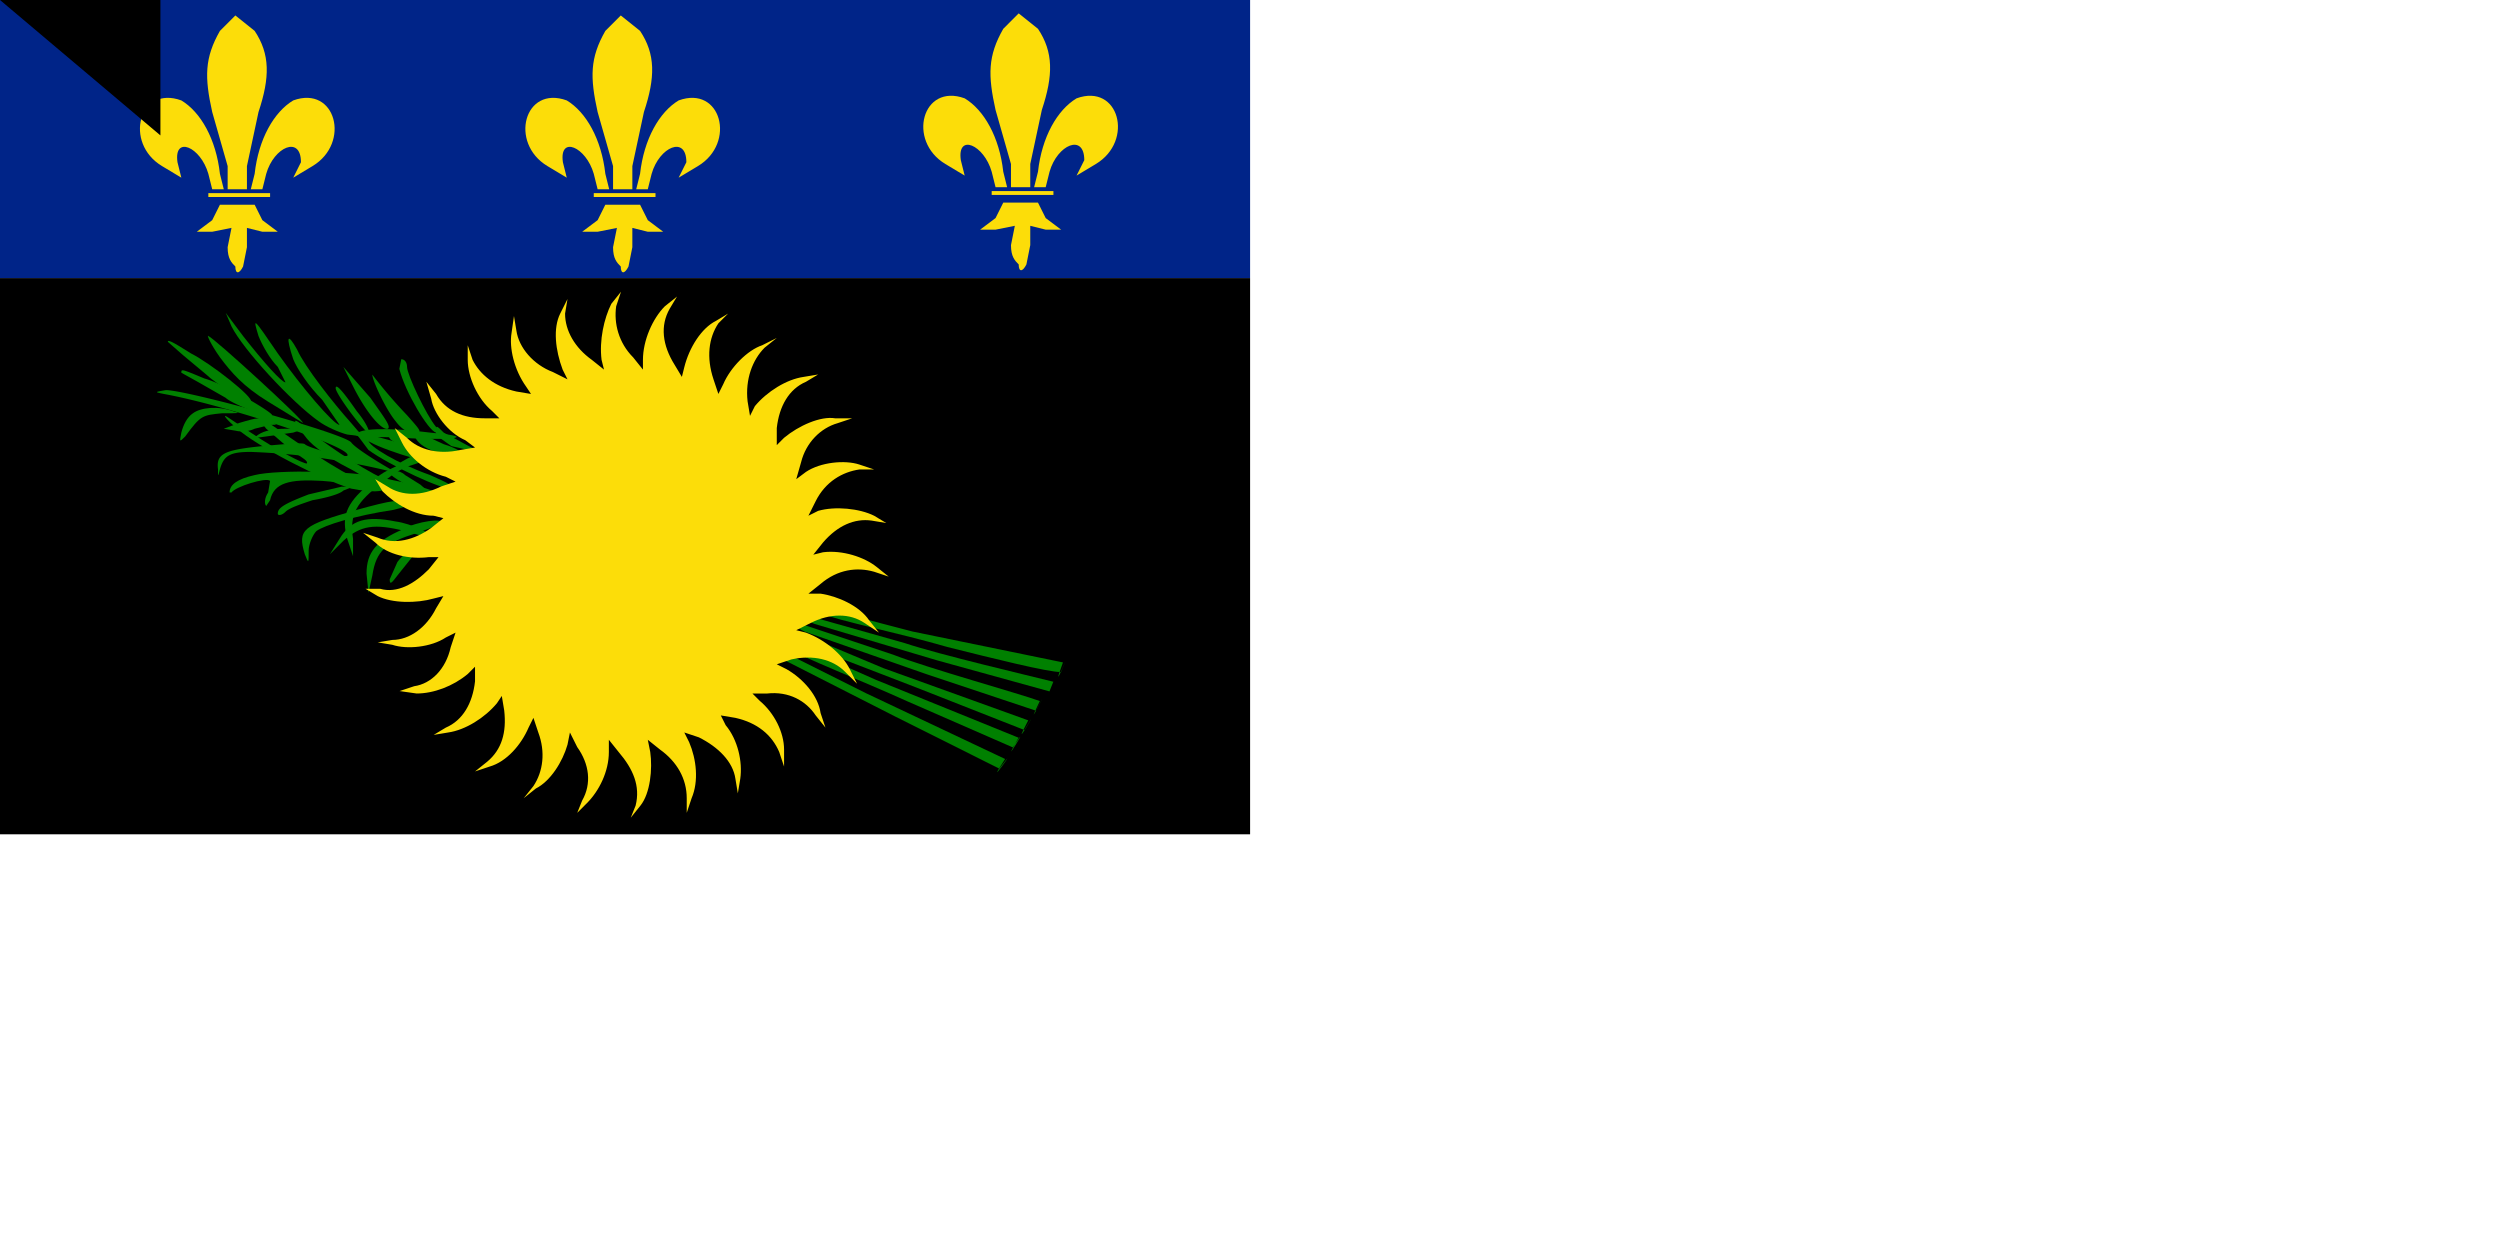 <svg xmlns="http://www.w3.org/2000/svg" width="1200" height="600" version="1.0"><path d="M0 0v144h648V0H0z" style="fill:#002488;fill-opacity:1;stroke:none" transform="scale(.926 .927)"/><path d="m411 328 8 5 77 28c27 10 37 13 37 10 0-1-24-10-53-19a915 915 0 0 1-69-24zm28 18c1 2 75 32 87 35 5 2 7-2 2-4a1973 1973 0 0 1-89-31z" style="fill:green;fill-opacity:1;stroke:none" transform="scale(.926 .927)"/><path d="M0 144v288h648V144H0z" style="fill:#000;fill-opacity:1;stroke:none" transform="scale(.926 .927)"/><path d="M215 226c2 5 10 9 21 10 7 1 4-3-6-6l-13-6c-4-4-4-4-2 2z" style="fill:green;fill-opacity:1;stroke:none" transform="scale(.926 .927)"/><path d="M57 8c-4 7-4 12-2 21l4 14v6h5v-6l3-14c3-9 3-15-1-21l-5-4-4 4zm19 18c-5 3-9 10-10 19l-1 4h3l1-4c2-7 9-10 9-3l-2 4 5-3c10-6 6-21-5-17zM54 51h16v-1H54v1zm1 6-4 3h4l5-1-1 5c0 3 1 4 2 5 0 2 1 2 2 0l1-5v-5l4 1h4l-4-3-2-4h-9l-2 4zm-8-31c5 3 9 10 10 19l1 4h-3l-1-4c-2-7-9-10-8-3l1 4-5-3c-10-6-6-21 5-17z" style="fill:#fcdd09;fill-opacity:1;stroke:none" transform="scale(1.852 1.854)"/><path d="M57 8c-4 7-4 12-2 21l4 14v6h5v-6l3-14c3-9 3-15-1-21l-5-4-4 4zm19 18c-5 3-9 10-10 19l-1 4h3l1-4c2-7 9-10 9-3l-2 4 5-3c10-6 6-21-5-17zM54 51h16v-1H54v1zm1 6-4 3h4l5-1-1 5c0 3 1 4 2 5 0 2 1 2 2 0l1-5v-5l4 1h4l-4-3-2-4h-9l-2 4zm-8-31c5 3 9 10 10 19l1 4h-3l-1-4c-2-7-9-10-8-3l1 4-5-3c-10-6-6-21 5-17z" style="fill:#fcdd09;fill-opacity:1;stroke:none" transform="matrix(1.852 0 0 1.854 185 0)"/><path d="M57 8c-4 7-4 12-2 21l4 14v6h5v-6l3-14c3-9 3-15-1-21l-5-4-4 4zm19 18c-5 3-9 10-10 19l-1 4h3l1-4c2-7 9-10 9-3l-2 4 5-3c10-6 6-21-5-17zM54 51h16v-1H54v1zm1 6-4 3h4l5-1-1 5c0 3 1 4 2 5 0 2 1 2 2 0l1-5v-5l4 1h4l-4-3-2-4h-9l-2 4zm-8-31c5 3 9 10 10 19l1 4h-3l-1-4c-2-7-9-10-8-3l1 4-5-3c-10-6-6-21 5-17z" style="fill:#fcdd09;fill-opacity:1;stroke:none" transform="matrix(1.852 0 0 1.854 376 -1)"/><path d="M114 185c6 8 12 15 25 23l18 11c1-1-46-44-49-45-1-1 1 4 6 11zm120 46 13 3c3 0 2 0-4-3l-13-7c-4-4-4-4-4 0 0 2 4 4 8 7z" style="fill:green;fill-opacity:1;stroke:none" transform="scale(.926 .927)"/><path d="M207 191c3 12 15 32 19 33 3 1 3 0 0-3-5-6-15-27-15-31 0-2-1-4-3-4l-1 5zM87 177l8 7 12 10c4 4 21 15 23 14 2-2-21-20-31-25-11-7-12-7-12-6z" style="fill:green;fill-opacity:1;stroke:none" transform="scale(.926 .927)"/><path d="m94 193 9 5 14 8c3 3 23 11 24 9 1-1-24-16-35-19-12-5-12-5-12-3zm89 7c7 14 15 23 18 22 2-1-2-6-9-16l-14-16 5 10zm10-6c0 3 7 18 12 24 3 4 6 6 9 6 5 0 5 0-3-9a252 252 0 0 1-18-21zm-19 7c0 3 15 23 17 23 1 0-1-5-6-11-9-13-11-14-11-12zm-14 55c-13 5-16 7-16 10 0 1 2 1 4-1s8-4 14-6c6-1 14-3 16-5l5-2h-6l-17 4z" style="fill:green;fill-opacity:1;stroke:none" transform="scale(.926 .927)"/><path d="M123 222c10 9 43 26 59 31 5 1 12 2 16 1l8-2-7-4c-13-6-33-20-40-26-8-7-8-5 0 5 3 4 13 11 21 15s14 9 13 9c-3 1-25-12-42-24-19-13-20-14-13-5l14 12c5 3 8 5 7 6-2 0-14-6-29-16l-12-8c-3-2-1 1 5 6z" style="fill:green;fill-opacity:1;stroke:none" transform="scale(.926 .927)"/><path d="m124 219-8 3 6 1c4 1 8 0 10-1l8-2c4 0 4 0 0-2-5-2-6-2-16 1zm10 6c-3 2-3 2 4 1l14-2c6-2 5-2-4-2-6 0-11 1-14 3z" style="fill:green;fill-opacity:1;stroke:none" transform="scale(.926 .927)"/><path d="M85 204c33 6 99 28 95 32-1 1-20-4-22-6-1-1-11 0-22 1-20 2-24 4-23 12 0 4 0 4 1 0 2-7 5-9 16-9a359 359 0 0 1 76 11c-9-5-22-13-24-16-5-5-85-27-96-27-6 1-6 1-1 2z" style="fill:green;fill-opacity:1;stroke:none" transform="scale(.926 .927)"/><path d="M100 214c-3 2-5 6-6 10-1 5-1 5 2 2 8-11 9-11 19-12 9 0 10 0 6-1-8-3-17-2-21 1zm102 13c1 2 17 10 18 9s-1-2-4-4c-2-1-6-3-7-5-3-3-9-3-7 0zm1 19c1 2 17 10 18 9s-1-2-3-4l-8-5c-3-3-9-3-7 0z" style="fill:green;fill-opacity:1;stroke:none" transform="scale(.926 .927)"/><path d="m180 222 11 3 15 4c5 1 24 9 23 11 0 2-28-6-37-11-12-6-13-6-12-7z" style="fill:green;fill-opacity:1;stroke:none" transform="scale(.926 .927)"/><path d="M214 236c-4 2-8 4-9 6-1 3 0 3 5 0l12-4c5 0 5 0 2-2h-10z" style="fill:green;fill-opacity:1;stroke:none" transform="scale(.926 .927)"/><path d="M191 251c-12 10-14 17-11 28l3 9v-9c-2-13 2-19 15-29l12-9c-1-2-14 4-19 10zm-71-82c6 12 31 39 45 49 4 3 11 6 15 7l8 1-6-7c-9-10-24-29-28-38-5-9-6-7-2 5 2 5 8 14 15 21l9 13c-3 0-20-20-32-37-13-19-13-19-10-9 2 5 6 12 10 16l4 8c-2 0-11-10-22-24l-9-12 3 7z" style="fill:green;fill-opacity:1;stroke:none" transform="scale(.926 .927)"/><path d="m185 225 6 8c11 8 39 21 43 20 2-1-2-3-11-7-17-6-32-15-32-18 0-2 6-2 23-1 24 1 32-1 9-3-23-3-38-2-38 1zm-53 21c-9 2-13 5-13 9h1c2-3 18-8 20-6l-1 6c-2 3-2 6-1 7l2-3c2-9 10-11 27-10l23 2 10 3c5 3 25 3 24 0l-9-3-19-4c-12-3-52-4-64-1zm73 24c-15-3-23-1-29 9l-5 8 7-7c9-8 16-9 32-5l14 4c2-2-11-8-19-9z" style="fill:green;fill-opacity:1;stroke:none" transform="scale(.926 .927)"/><path d="M185 264c-28 8-31 10-27 23 2 5 2 5 2-2 0-3 2-8 4-10 4-3 20-8 40-11 4-1 8-2 7-3-2-3-8-2-26 3zm24 10c-14 6-19 12-19 23l1 10 2-9c2-13 7-17 23-22l14-5c0-3-14-1-21 3z" style="fill:green;fill-opacity:1;stroke:none" transform="scale(.926 .927)"/><path d="m206 291-4 9c0 3 1 2 4-2l8-10c5-3 5-3 1-3-3 0-6 2-9 6zm216 32 64 19 58 16 2-5c-12-3-59-14-77-20l-46-13c-5-1-6 1-1 3z" style="fill:green;fill-opacity:1;stroke:none" transform="scale(.926 .927)"/><path d="M427 318c6 3 40 10 64 17 24 6 52 13 59 13 8-19-7 17 1-5l-78-16-46-12c-6-1-6 1 0 3zm-10 9 63 22 57 19c10-19-8 16 2-5-11-4-58-17-76-24l-45-15c-5-2-6 1-1 3z" style="fill:green;fill-opacity:1;stroke:none" transform="scale(.926 .927)"/><path d="M413 331c6 4 39 16 62 25l56 22c11-18-9 16 2-5l-75-27-43-18c-6-2-7 1-2 3z" style="fill:green;fill-opacity:1;stroke:none" transform="scale(.926 .927)"/><path d="M409 336c6 4 39 17 61 27l55 24c12-18-9 16 3-5l-74-30-43-19c-6-2-6 1-2 3z" style="fill:green;fill-opacity:1;stroke:none" transform="scale(.926 .927)"/><path d="m405 341 59 30 54 27c13-17-10 15 3-5l-72-34-42-21c-6-2-6 0-2 3z" style="fill:green;fill-opacity:1;stroke:none" transform="scale(.926 .927)"/><g style="fill:gold;fill-opacity:1;stroke:none"><path d="m333 184 5 4c7 5 11 12 11 20v6l2-6c3-7 2-16-1-23l-2-4 6 2c8 4 14 10 15 17l1 6 1-6c1-7-1-16-6-22l-2-4 6 1c9 2 15 7 18 14l2 6v-7c0-7-4-15-10-20l-3-3h6c9-1 16 3 20 9l4 5-2-6c-1-7-7-14-14-18l-4-2 6-2c9-2 17 0 22 5l5 5-3-6c-3-6-10-12-18-15l-4-1 6-3c8-4 16-4 22 0l6 4-4-5c-4-6-13-10-20-11h-5l5-4c7-6 15-7 22-5l6 2-5-4c-5-4-14-7-22-6l-4 1 4-5c6-7 13-10 20-9l6 1-5-3c-6-3-16-4-23-2l-4 2 3-6c4-8 11-12 18-13h6l-6-2c-6-2-16-1-22 3l-4 3 2-7c2-8 8-14 15-16l6-2h-7c-6-1-15 3-21 8l-3 3v-7c1-9 5-16 12-19l5-3-6 1c-7 1-15 6-20 12l-2 4-1-6c-1-9 2-17 7-22l5-4-6 3c-6 2-13 9-16 16l-2 4-2-6c-3-9-2-17 2-23l4-4-5 3c-6 3-11 11-13 19l-1 4-3-5c-5-8-6-16-2-23l3-5-5 4c-5 5-9 14-9 22v4l-4-5c-6-6-8-14-7-21l2-6-4 5c-3 6-5 15-4 23l1 4-5-4c-7-5-11-12-11-19l1-6-3 6c-3 6-2 15 1 23l2 4-6-3c-8-3-14-10-15-17l-1-6-1 7c-1 6 1 15 6 22l2 3-6-1c-9-2-15-7-18-13l-2-6v6c0 7 4 16 10 21l3 3h-6c-9 0-16-3-20-10l-4-5 2 7c1 6 7 14 14 17l4 3-6 1c-9 2-17 0-22-5l-5-4 3 6c3 6 10 12 18 14l4 2-6 2c-8 4-16 4-22 0l-5-3 3 5c5 5 13 10 21 10l4 1-5 4c-7 5-15 7-22 4l-6-2 5 4c5 5 14 7 22 6h4l-4 5c-6 6-13 10-20 8h-6l5 3c6 3 16 3 23 1l4-1-3 5c-4 8-11 13-18 13l-6 1 6 1c6 2 16 1 22-3l4-2-2 6c-2 9-8 15-15 16l-6 2 7 1c7 0 15-3 21-8l3-3v6c-1 9-5 16-12 19l-5 3 6-1c7-1 15-6 20-12l2-3 1 6c1 9-1 16-7 21l-5 4 6-2c7-2 13-9 16-16l2-4 2 6c3 8 2 16-2 22l-4 5 5-4c6-3 11-11 13-18l1-5 3 6c5 7 6 15 2 22l-2 5 4-4c5-5 9-13 9-21v-5l4 5c6 7 9 14 7 22l-2 5 4-5c4-5 5-15 4-22l-1-5" style="fill:#fcdd09;fill-opacity:1;stroke:none" transform="matrix(1.168 0 0 1.169 -78 140)"/></g><path id="path-b7467" d="m m0 77 m0 65 m0 65 m0 65 m0 65 m0 65 m0 65 m0 65 m0 65 m0 65 m0 65 m0 65 m0 65 m0 65 m0 65 m0 65 m0 65 m0 65 m0 65 m0 65 m0 78 m0 65 m0 68 m0 69 m0 43 m0 102 m0 53 m0 79 m0 43 m0 98 m0 102 m0 51 m0 54 m0 76 m0 85 m0 72 m0 113 m0 120 m0 75 m0 97 m0 83 m0 107 m0 80 m0 55 m0 111 m0 79 m0 81 m0 121 m0 110 m0 49 m0 83 m0 97 m0 52 m0 54 m0 90 m0 89 m0 101 m0 85 m0 100 m0 108 m0 118 m0 120 m0 101 m0 103 m0 68 m0 66 m0 108 m0 69 m0 82 m0 111 m0 66 m0 98 m0 89 m0 67 m0 119 m0 106 m0 53 m0 103 m0 82 m0 82 m0 121 m0 69 m0 101 m0 81 m0 101 m0 103 m0 61 m0 61"/>
</svg>